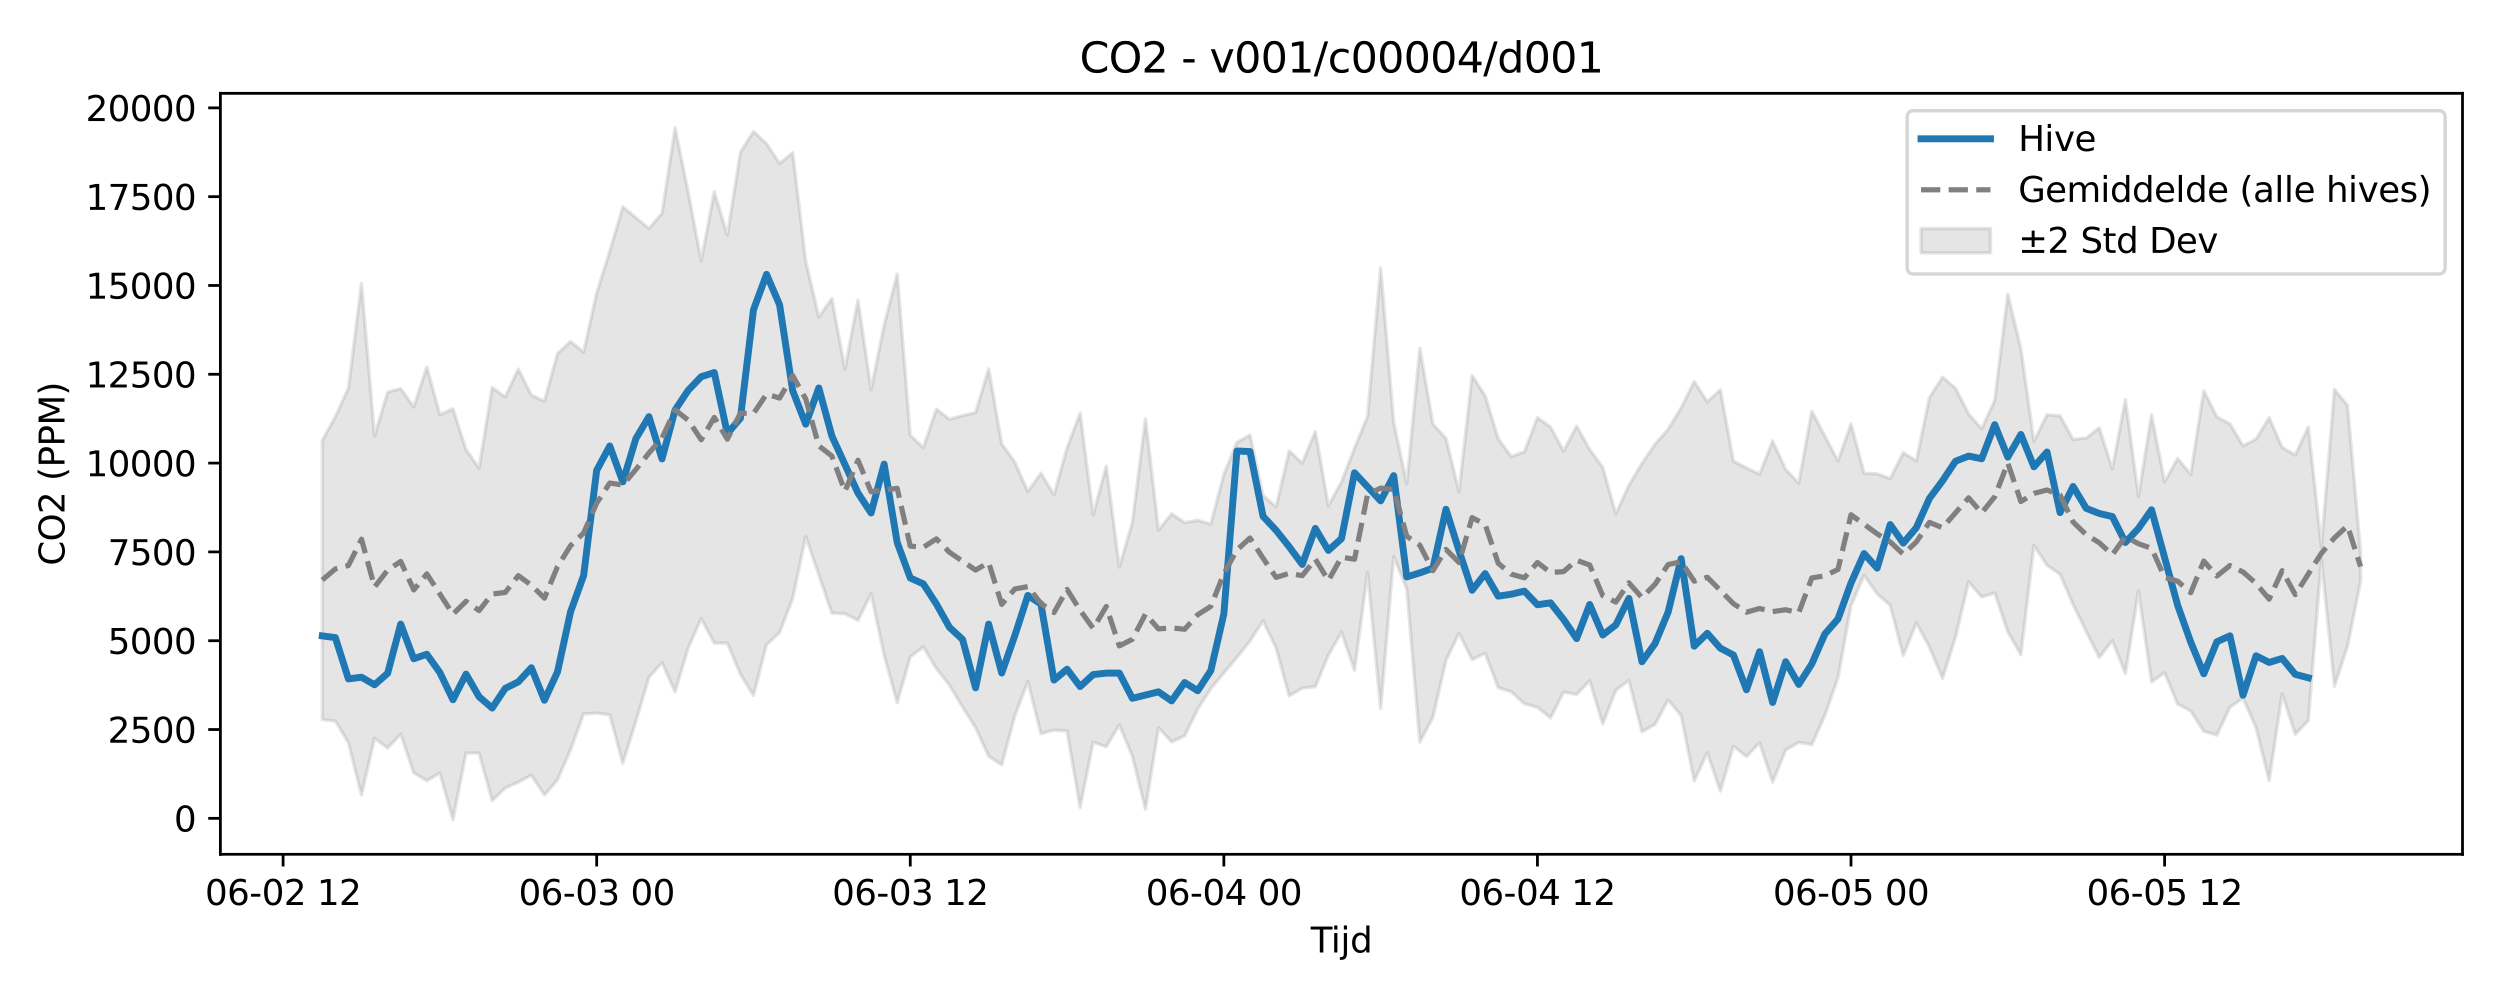 <?xml version="1.0" encoding="utf-8" standalone="no"?>
<!DOCTYPE svg PUBLIC "-//W3C//DTD SVG 1.1//EN"
  "http://www.w3.org/Graphics/SVG/1.1/DTD/svg11.dtd">
<svg xmlns:xlink="http://www.w3.org/1999/xlink" width="720pt" height="288pt" viewBox="0 0 720 288" xmlns="http://www.w3.org/2000/svg" version="1.1">
 <defs>
  <style type="text/css">*{stroke-linejoin: round; stroke-linecap: butt}</style>
 </defs>
 <g id="figure_1">
  <g id="patch_1">
   <path d="M 0 288 
L 720 288 
L 720 0 
L 0 0 
z
" style="fill: #ffffff"/>
  </g>
  <g id="axes_1">
   <g id="patch_2">
    <path d="M 63.47 246.04 
L 709.2 246.04 
L 709.2 26.88 
L 63.47 26.88 
z
" style="fill: #ffffff"/>
   </g>
   <g id="FillBetweenPolyCollection_1">
    <defs>
     <path id="m961581433e" d="M 92.821 -161.168 
L 92.821 -80.747 
L 96.584 -80.342 
L 100.347 -74.076 
L 104.11 -59.028 
L 107.873 -75.405 
L 111.636 -72.541 
L 115.399 -76.539 
L 119.162 -65.428 
L 122.925 -63.16 
L 126.688 -65.345 
L 130.451 -51.922 
L 134.214 -71.128 
L 137.977 -71.117 
L 141.74 -57.455 
L 145.503 -61.055 
L 149.266 -62.745 
L 153.029 -64.737 
L 156.792 -59.037 
L 160.555 -63.426 
L 164.318 -72.067 
L 168.081 -82.403 
L 171.844 -82.618 
L 175.607 -82.153 
L 179.37 -68.209 
L 183.133 -80.244 
L 186.896 -92.896 
L 190.659 -97.152 
L 194.422 -88.748 
L 198.185 -101.334 
L 201.948 -109.847 
L 205.711 -102.78 
L 209.474 -102.758 
L 213.237 -93.853 
L 217 -87.694 
L 220.763 -102.353 
L 224.526 -105.808 
L 228.289 -115.62 
L 232.052 -133.458 
L 235.815 -122.473 
L 239.578 -111.38 
L 243.341 -111.251 
L 247.104 -109.346 
L 250.867 -116.989 
L 254.63 -99.314 
L 258.393 -85.659 
L 262.156 -98.775 
L 265.919 -101.677 
L 269.682 -95.427 
L 273.445 -90.651 
L 277.208 -84.391 
L 280.971 -78.47 
L 284.734 -70.212 
L 288.497 -67.707 
L 292.26 -81.826 
L 296.023 -91.708 
L 299.786 -76.673 
L 303.549 -77.708 
L 307.312 -77.48 
L 311.075 -55.468 
L 314.838 -74.274 
L 318.601 -72.922 
L 322.364 -79.229 
L 326.127 -70.224 
L 329.89 -54.949 
L 333.653 -78.418 
L 337.416 -74.336 
L 341.179 -76.053 
L 344.942 -83.774 
L 348.705 -89.702 
L 352.468 -94.149 
L 356.231 -98.644 
L 359.994 -103.402 
L 363.757 -109.195 
L 367.52 -101.37 
L 371.283 -87.606 
L 375.046 -89.803 
L 378.809 -90.233 
L 382.572 -99.302 
L 386.335 -105.922 
L 390.098 -94.956 
L 393.861 -123.201 
L 397.624 -83.991 
L 401.387 -127.722 
L 405.15 -118.406 
L 408.913 -74.262 
L 412.676 -81.434 
L 416.439 -97.772 
L 420.202 -105.661 
L 423.965 -98.048 
L 427.728 -99.842 
L 431.491 -89.931 
L 435.254 -88.764 
L 439.017 -85.301 
L 442.78 -84.313 
L 446.543 -81.213 
L 450.306 -88.68 
L 454.069 -88.005 
L 457.832 -92 
L 461.595 -79.476 
L 465.358 -89.213 
L 469.121 -92.055 
L 472.884 -77.242 
L 476.647 -79.384 
L 480.41 -86.43 
L 484.173 -81.914 
L 487.936 -63.091 
L 491.699 -71.228 
L 495.462 -60.145 
L 499.225 -73.108 
L 502.988 -70.102 
L 506.751 -74.11 
L 510.514 -62.725 
L 514.277 -71.981 
L 518.04 -74.19 
L 521.803 -73.548 
L 525.566 -81.959 
L 529.329 -92.772 
L 533.092 -113.596 
L 536.855 -122.294 
L 540.618 -116.986 
L 544.381 -113.67 
L 548.144 -99.153 
L 551.907 -108.599 
L 555.67 -101.647 
L 559.433 -92.654 
L 563.196 -104.507 
L 566.959 -120.435 
L 570.722 -116.047 
L 574.485 -117.224 
L 578.248 -106.053 
L 582.011 -99.44 
L 585.774 -130.904 
L 589.537 -125.226 
L 593.3 -122.598 
L 597.063 -113.88 
L 600.826 -106.156 
L 604.589 -98.61 
L 608.352 -103.528 
L 612.115 -94.041 
L 615.878 -117.793 
L 619.641 -91.606 
L 623.404 -94.257 
L 627.167 -85.252 
L 630.93 -83.222 
L 634.693 -77.388 
L 638.456 -76.275 
L 642.219 -84.317 
L 645.982 -86.941 
L 649.745 -78.436 
L 653.508 -63.211 
L 657.271 -88.175 
L 661.034 -76.515 
L 664.797 -80.493 
L 668.56 -126.921 
L 672.323 -90.401 
L 676.086 -101.87 
L 679.849 -120.623 
L 679.849 -129.034 
L 679.849 -129.034 
L 676.086 -171.233 
L 672.323 -175.824 
L 668.56 -130.408 
L 664.797 -165.035 
L 661.034 -156.974 
L 657.271 -159.128 
L 653.508 -167.686 
L 649.745 -161.511 
L 645.982 -159.614 
L 642.219 -165.934 
L 638.456 -167.928 
L 634.693 -175.47 
L 630.93 -151.381 
L 627.167 -155.972 
L 623.404 -149.217 
L 619.641 -168.569 
L 615.878 -145.019 
L 612.115 -172.901 
L 608.352 -152.961 
L 604.589 -164.773 
L 600.826 -161.843 
L 597.063 -161.42 
L 593.3 -168.235 
L 589.537 -168.548 
L 585.774 -160.898 
L 582.011 -187.644 
L 578.248 -203.274 
L 574.485 -172.707 
L 570.722 -164.49 
L 566.959 -168.82 
L 563.196 -176.174 
L 559.433 -179.372 
L 555.67 -173.466 
L 551.907 -155.255 
L 548.144 -157.644 
L 544.381 -150.18 
L 540.618 -151.536 
L 536.855 -151.687 
L 533.092 -165.903 
L 529.329 -155.223 
L 525.566 -162.387 
L 521.803 -169.575 
L 518.04 -148.878 
L 514.277 -152.792 
L 510.514 -161.001 
L 506.751 -151.392 
L 502.988 -153.276 
L 499.225 -155.173 
L 495.462 -175.746 
L 491.699 -172.283 
L 487.936 -178.134 
L 484.173 -170.548 
L 480.41 -164.375 
L 476.647 -160.075 
L 472.884 -154.521 
L 469.121 -148.239 
L 465.358 -139.997 
L 461.595 -153.389 
L 457.832 -158.559 
L 454.069 -165.279 
L 450.306 -158.064 
L 446.543 -165.025 
L 442.78 -167.708 
L 439.017 -157.866 
L 435.254 -156.508 
L 431.491 -161.613 
L 427.728 -174.044 
L 423.965 -179.834 
L 420.202 -146.352 
L 416.439 -161.759 
L 412.676 -165.844 
L 408.913 -187.699 
L 405.15 -148.713 
L 401.387 -166.329 
L 397.624 -210.866 
L 393.861 -168.121 
L 390.098 -158.907 
L 386.335 -149.166 
L 382.572 -142.337 
L 378.809 -163.704 
L 375.046 -154.611 
L 371.283 -158.155 
L 367.52 -142.032 
L 363.757 -145.288 
L 359.994 -162.704 
L 356.231 -160.578 
L 352.468 -151.399 
L 348.705 -137.027 
L 344.942 -138.168 
L 341.179 -137.485 
L 337.416 -140.029 
L 333.653 -135.332 
L 329.89 -167.361 
L 326.127 -137.544 
L 322.364 -124.718 
L 318.601 -153.734 
L 314.838 -139.76 
L 311.075 -169.011 
L 307.312 -159.015 
L 303.549 -145.474 
L 299.786 -151.736 
L 296.023 -146.394 
L 292.26 -154.927 
L 288.497 -160.161 
L 284.734 -181.798 
L 280.971 -169.161 
L 277.208 -168.302 
L 273.445 -167.244 
L 269.682 -170.182 
L 265.919 -159.071 
L 262.156 -162.669 
L 258.393 -209.066 
L 254.63 -194.357 
L 250.867 -175.751 
L 247.104 -201.558 
L 243.341 -181.722 
L 239.578 -201.997 
L 235.815 -196.712 
L 232.052 -212.756 
L 228.289 -244.054 
L 224.526 -240.908 
L 220.763 -246.646 
L 217 -250.106 
L 213.237 -244.151 
L 209.474 -220.302 
L 205.711 -232.76 
L 201.948 -212.872 
L 198.185 -232.686 
L 194.422 -251.158 
L 190.659 -226.536 
L 186.896 -222.183 
L 183.133 -225.323 
L 179.37 -228.429 
L 175.607 -215.618 
L 171.844 -203.591 
L 168.081 -186.586 
L 164.318 -189.642 
L 160.555 -186.147 
L 156.792 -172.445 
L 153.029 -174.217 
L 149.266 -181.702 
L 145.503 -173.677 
L 141.74 -176.391 
L 137.977 -153.179 
L 134.214 -158.526 
L 130.451 -170.269 
L 126.688 -168.569 
L 122.925 -182.279 
L 119.162 -170.776 
L 115.399 -176.071 
L 111.636 -175.058 
L 107.873 -162.447 
L 104.11 -206.391 
L 100.347 -176.218 
L 96.584 -167.98 
L 92.821 -161.168 
z
" style="stroke: #808080; stroke-opacity: 0.2"/>
    </defs>
    <g clip-path="url(#pe78028d085)">
     <use xlink:href="#m961581433e" x="0" y="288" style="fill: #808080; fill-opacity: 0.2; stroke: #808080; stroke-opacity: 0.2"/>
    </g>
   </g>
   <g id="matplotlib.axis_1">
    <g id="xtick_1">
     <g id="line2d_1">
      <defs>
       <path id="m0387cbc7f6" d="M 0 0 
L 0 3.5 
" style="stroke: #000000; stroke-width: 0.8"/>
      </defs>
      <g>
       <use xlink:href="#m0387cbc7f6" x="81.532" y="246.04" style="stroke: #000000; stroke-width: 0.8"/>
      </g>
     </g>
     <g id="text_1">
      <!-- 06-02 12 -->
      <g transform="translate(59.052 260.638) scale(0.1 -0.1)">
       <defs>
        <path id="DejaVuSans-30" d="M 2034 4250 
Q 1547 4250 1301 3770 
Q 1056 3291 1056 2328 
Q 1056 1369 1301 889 
Q 1547 409 2034 409 
Q 2525 409 2770 889 
Q 3016 1369 3016 2328 
Q 3016 3291 2770 3770 
Q 2525 4250 2034 4250 
z
M 2034 4750 
Q 2819 4750 3233 4129 
Q 3647 3509 3647 2328 
Q 3647 1150 3233 529 
Q 2819 -91 2034 -91 
Q 1250 -91 836 529 
Q 422 1150 422 2328 
Q 422 3509 836 4129 
Q 1250 4750 2034 4750 
z
" transform="scale(0.016)"/>
        <path id="DejaVuSans-36" d="M 2113 2584 
Q 1688 2584 1439 2293 
Q 1191 2003 1191 1497 
Q 1191 994 1439 701 
Q 1688 409 2113 409 
Q 2538 409 2786 701 
Q 3034 994 3034 1497 
Q 3034 2003 2786 2293 
Q 2538 2584 2113 2584 
z
M 3366 4563 
L 3366 3988 
Q 3128 4100 2886 4159 
Q 2644 4219 2406 4219 
Q 1781 4219 1451 3797 
Q 1122 3375 1075 2522 
Q 1259 2794 1537 2939 
Q 1816 3084 2150 3084 
Q 2853 3084 3261 2657 
Q 3669 2231 3669 1497 
Q 3669 778 3244 343 
Q 2819 -91 2113 -91 
Q 1303 -91 875 529 
Q 447 1150 447 2328 
Q 447 3434 972 4092 
Q 1497 4750 2381 4750 
Q 2619 4750 2861 4703 
Q 3103 4656 3366 4563 
z
" transform="scale(0.016)"/>
        <path id="DejaVuSans-2d" d="M 313 2009 
L 1997 2009 
L 1997 1497 
L 313 1497 
L 313 2009 
z
" transform="scale(0.016)"/>
        <path id="DejaVuSans-32" d="M 1228 531 
L 3431 531 
L 3431 0 
L 469 0 
L 469 531 
Q 828 903 1448 1529 
Q 2069 2156 2228 2338 
Q 2531 2678 2651 2914 
Q 2772 3150 2772 3378 
Q 2772 3750 2511 3984 
Q 2250 4219 1831 4219 
Q 1534 4219 1204 4116 
Q 875 4013 500 3803 
L 500 4441 
Q 881 4594 1212 4672 
Q 1544 4750 1819 4750 
Q 2544 4750 2975 4387 
Q 3406 4025 3406 3419 
Q 3406 3131 3298 2873 
Q 3191 2616 2906 2266 
Q 2828 2175 2409 1742 
Q 1991 1309 1228 531 
z
" transform="scale(0.016)"/>
        <path id="DejaVuSans-20" transform="scale(0.016)"/>
        <path id="DejaVuSans-31" d="M 794 531 
L 1825 531 
L 1825 4091 
L 703 3866 
L 703 4441 
L 1819 4666 
L 2450 4666 
L 2450 531 
L 3481 531 
L 3481 0 
L 794 0 
L 794 531 
z
" transform="scale(0.016)"/>
       </defs>
       <use xlink:href="#DejaVuSans-30"/>
       <use xlink:href="#DejaVuSans-36" transform="translate(63.623 0)"/>
       <use xlink:href="#DejaVuSans-2d" transform="translate(127.246 0)"/>
       <use xlink:href="#DejaVuSans-30" transform="translate(163.33 0)"/>
       <use xlink:href="#DejaVuSans-32" transform="translate(226.953 0)"/>
       <use xlink:href="#DejaVuSans-20" transform="translate(290.576 0)"/>
       <use xlink:href="#DejaVuSans-31" transform="translate(322.363 0)"/>
       <use xlink:href="#DejaVuSans-32" transform="translate(385.986 0)"/>
      </g>
     </g>
    </g>
    <g id="xtick_2">
     <g id="line2d_2">
      <g>
       <use xlink:href="#m0387cbc7f6" x="171.844" y="246.04" style="stroke: #000000; stroke-width: 0.8"/>
      </g>
     </g>
     <g id="text_2">
      <!-- 06-03 00 -->
      <g transform="translate(149.364 260.638) scale(0.1 -0.1)">
       <defs>
        <path id="DejaVuSans-33" d="M 2597 2516 
Q 3050 2419 3304 2112 
Q 3559 1806 3559 1356 
Q 3559 666 3084 287 
Q 2609 -91 1734 -91 
Q 1441 -91 1130 -33 
Q 819 25 488 141 
L 488 750 
Q 750 597 1062 519 
Q 1375 441 1716 441 
Q 2309 441 2620 675 
Q 2931 909 2931 1356 
Q 2931 1769 2642 2001 
Q 2353 2234 1838 2234 
L 1294 2234 
L 1294 2753 
L 1863 2753 
Q 2328 2753 2575 2939 
Q 2822 3125 2822 3475 
Q 2822 3834 2567 4026 
Q 2313 4219 1838 4219 
Q 1578 4219 1281 4162 
Q 984 4106 628 3988 
L 628 4550 
Q 988 4650 1302 4700 
Q 1616 4750 1894 4750 
Q 2613 4750 3031 4423 
Q 3450 4097 3450 3541 
Q 3450 3153 3228 2886 
Q 3006 2619 2597 2516 
z
" transform="scale(0.016)"/>
       </defs>
       <use xlink:href="#DejaVuSans-30"/>
       <use xlink:href="#DejaVuSans-36" transform="translate(63.623 0)"/>
       <use xlink:href="#DejaVuSans-2d" transform="translate(127.246 0)"/>
       <use xlink:href="#DejaVuSans-30" transform="translate(163.33 0)"/>
       <use xlink:href="#DejaVuSans-33" transform="translate(226.953 0)"/>
       <use xlink:href="#DejaVuSans-20" transform="translate(290.576 0)"/>
       <use xlink:href="#DejaVuSans-30" transform="translate(322.363 0)"/>
       <use xlink:href="#DejaVuSans-30" transform="translate(385.986 0)"/>
      </g>
     </g>
    </g>
    <g id="xtick_3">
     <g id="line2d_3">
      <g>
       <use xlink:href="#m0387cbc7f6" x="262.156" y="246.04" style="stroke: #000000; stroke-width: 0.8"/>
      </g>
     </g>
     <g id="text_3">
      <!-- 06-03 12 -->
      <g transform="translate(239.676 260.638) scale(0.1 -0.1)">
       <use xlink:href="#DejaVuSans-30"/>
       <use xlink:href="#DejaVuSans-36" transform="translate(63.623 0)"/>
       <use xlink:href="#DejaVuSans-2d" transform="translate(127.246 0)"/>
       <use xlink:href="#DejaVuSans-30" transform="translate(163.33 0)"/>
       <use xlink:href="#DejaVuSans-33" transform="translate(226.953 0)"/>
       <use xlink:href="#DejaVuSans-20" transform="translate(290.576 0)"/>
       <use xlink:href="#DejaVuSans-31" transform="translate(322.363 0)"/>
       <use xlink:href="#DejaVuSans-32" transform="translate(385.986 0)"/>
      </g>
     </g>
    </g>
    <g id="xtick_4">
     <g id="line2d_4">
      <g>
       <use xlink:href="#m0387cbc7f6" x="352.468" y="246.04" style="stroke: #000000; stroke-width: 0.8"/>
      </g>
     </g>
     <g id="text_4">
      <!-- 06-04 00 -->
      <g transform="translate(329.988 260.638) scale(0.1 -0.1)">
       <defs>
        <path id="DejaVuSans-34" d="M 2419 4116 
L 825 1625 
L 2419 1625 
L 2419 4116 
z
M 2253 4666 
L 3047 4666 
L 3047 1625 
L 3713 1625 
L 3713 1100 
L 3047 1100 
L 3047 0 
L 2419 0 
L 2419 1100 
L 313 1100 
L 313 1709 
L 2253 4666 
z
" transform="scale(0.016)"/>
       </defs>
       <use xlink:href="#DejaVuSans-30"/>
       <use xlink:href="#DejaVuSans-36" transform="translate(63.623 0)"/>
       <use xlink:href="#DejaVuSans-2d" transform="translate(127.246 0)"/>
       <use xlink:href="#DejaVuSans-30" transform="translate(163.33 0)"/>
       <use xlink:href="#DejaVuSans-34" transform="translate(226.953 0)"/>
       <use xlink:href="#DejaVuSans-20" transform="translate(290.576 0)"/>
       <use xlink:href="#DejaVuSans-30" transform="translate(322.363 0)"/>
       <use xlink:href="#DejaVuSans-30" transform="translate(385.986 0)"/>
      </g>
     </g>
    </g>
    <g id="xtick_5">
     <g id="line2d_5">
      <g>
       <use xlink:href="#m0387cbc7f6" x="442.78" y="246.04" style="stroke: #000000; stroke-width: 0.8"/>
      </g>
     </g>
     <g id="text_5">
      <!-- 06-04 12 -->
      <g transform="translate(420.299 260.638) scale(0.1 -0.1)">
       <use xlink:href="#DejaVuSans-30"/>
       <use xlink:href="#DejaVuSans-36" transform="translate(63.623 0)"/>
       <use xlink:href="#DejaVuSans-2d" transform="translate(127.246 0)"/>
       <use xlink:href="#DejaVuSans-30" transform="translate(163.33 0)"/>
       <use xlink:href="#DejaVuSans-34" transform="translate(226.953 0)"/>
       <use xlink:href="#DejaVuSans-20" transform="translate(290.576 0)"/>
       <use xlink:href="#DejaVuSans-31" transform="translate(322.363 0)"/>
       <use xlink:href="#DejaVuSans-32" transform="translate(385.986 0)"/>
      </g>
     </g>
    </g>
    <g id="xtick_6">
     <g id="line2d_6">
      <g>
       <use xlink:href="#m0387cbc7f6" x="533.092" y="246.04" style="stroke: #000000; stroke-width: 0.8"/>
      </g>
     </g>
     <g id="text_6">
      <!-- 06-05 00 -->
      <g transform="translate(510.611 260.638) scale(0.1 -0.1)">
       <defs>
        <path id="DejaVuSans-35" d="M 691 4666 
L 3169 4666 
L 3169 4134 
L 1269 4134 
L 1269 2991 
Q 1406 3038 1543 3061 
Q 1681 3084 1819 3084 
Q 2600 3084 3056 2656 
Q 3513 2228 3513 1497 
Q 3513 744 3044 326 
Q 2575 -91 1722 -91 
Q 1428 -91 1123 -41 
Q 819 9 494 109 
L 494 744 
Q 775 591 1075 516 
Q 1375 441 1709 441 
Q 2250 441 2565 725 
Q 2881 1009 2881 1497 
Q 2881 1984 2565 2268 
Q 2250 2553 1709 2553 
Q 1456 2553 1204 2497 
Q 953 2441 691 2322 
L 691 4666 
z
" transform="scale(0.016)"/>
       </defs>
       <use xlink:href="#DejaVuSans-30"/>
       <use xlink:href="#DejaVuSans-36" transform="translate(63.623 0)"/>
       <use xlink:href="#DejaVuSans-2d" transform="translate(127.246 0)"/>
       <use xlink:href="#DejaVuSans-30" transform="translate(163.33 0)"/>
       <use xlink:href="#DejaVuSans-35" transform="translate(226.953 0)"/>
       <use xlink:href="#DejaVuSans-20" transform="translate(290.576 0)"/>
       <use xlink:href="#DejaVuSans-30" transform="translate(322.363 0)"/>
       <use xlink:href="#DejaVuSans-30" transform="translate(385.986 0)"/>
      </g>
     </g>
    </g>
    <g id="xtick_7">
     <g id="line2d_7">
      <g>
       <use xlink:href="#m0387cbc7f6" x="623.404" y="246.04" style="stroke: #000000; stroke-width: 0.8"/>
      </g>
     </g>
     <g id="text_7">
      <!-- 06-05 12 -->
      <g transform="translate(600.923 260.638) scale(0.1 -0.1)">
       <use xlink:href="#DejaVuSans-30"/>
       <use xlink:href="#DejaVuSans-36" transform="translate(63.623 0)"/>
       <use xlink:href="#DejaVuSans-2d" transform="translate(127.246 0)"/>
       <use xlink:href="#DejaVuSans-30" transform="translate(163.33 0)"/>
       <use xlink:href="#DejaVuSans-35" transform="translate(226.953 0)"/>
       <use xlink:href="#DejaVuSans-20" transform="translate(290.576 0)"/>
       <use xlink:href="#DejaVuSans-31" transform="translate(322.363 0)"/>
       <use xlink:href="#DejaVuSans-32" transform="translate(385.986 0)"/>
      </g>
     </g>
    </g>
    <g id="text_8">
     <!-- Tijd -->
     <g transform="translate(377.485 274.317) scale(0.1 -0.1)">
      <defs>
       <path id="DejaVuSans-54" d="M -19 4666 
L 3928 4666 
L 3928 4134 
L 2272 4134 
L 2272 0 
L 1638 0 
L 1638 4134 
L -19 4134 
L -19 4666 
z
" transform="scale(0.016)"/>
       <path id="DejaVuSans-69" d="M 603 3500 
L 1178 3500 
L 1178 0 
L 603 0 
L 603 3500 
z
M 603 4863 
L 1178 4863 
L 1178 4134 
L 603 4134 
L 603 4863 
z
" transform="scale(0.016)"/>
       <path id="DejaVuSans-6a" d="M 603 3500 
L 1178 3500 
L 1178 -63 
Q 1178 -731 923 -1031 
Q 669 -1331 103 -1331 
L -116 -1331 
L -116 -844 
L 38 -844 
Q 366 -844 484 -692 
Q 603 -541 603 -63 
L 603 3500 
z
M 603 4863 
L 1178 4863 
L 1178 4134 
L 603 4134 
L 603 4863 
z
" transform="scale(0.016)"/>
       <path id="DejaVuSans-64" d="M 2906 2969 
L 2906 4863 
L 3481 4863 
L 3481 0 
L 2906 0 
L 2906 525 
Q 2725 213 2448 61 
Q 2172 -91 1784 -91 
Q 1150 -91 751 415 
Q 353 922 353 1747 
Q 353 2572 751 3078 
Q 1150 3584 1784 3584 
Q 2172 3584 2448 3432 
Q 2725 3281 2906 2969 
z
M 947 1747 
Q 947 1113 1208 752 
Q 1469 391 1925 391 
Q 2381 391 2643 752 
Q 2906 1113 2906 1747 
Q 2906 2381 2643 2742 
Q 2381 3103 1925 3103 
Q 1469 3103 1208 2742 
Q 947 2381 947 1747 
z
" transform="scale(0.016)"/>
      </defs>
      <use xlink:href="#DejaVuSans-54"/>
      <use xlink:href="#DejaVuSans-69" transform="translate(57.959 0)"/>
      <use xlink:href="#DejaVuSans-6a" transform="translate(85.742 0)"/>
      <use xlink:href="#DejaVuSans-64" transform="translate(113.525 0)"/>
     </g>
    </g>
   </g>
   <g id="matplotlib.axis_2">
    <g id="ytick_1">
     <g id="line2d_8">
      <defs>
       <path id="m43dae8f964" d="M 0 0 
L -3.5 0 
" style="stroke: #000000; stroke-width: 0.8"/>
      </defs>
      <g>
       <use xlink:href="#m43dae8f964" x="63.47" y="235.682" style="stroke: #000000; stroke-width: 0.8"/>
      </g>
     </g>
     <g id="text_9">
      <!-- 0 -->
      <g transform="translate(50.108 239.481) scale(0.1 -0.1)">
       <use xlink:href="#DejaVuSans-30"/>
      </g>
     </g>
    </g>
    <g id="ytick_2">
     <g id="line2d_9">
      <g>
       <use xlink:href="#m43dae8f964" x="63.47" y="210.104" style="stroke: #000000; stroke-width: 0.8"/>
      </g>
     </g>
     <g id="text_10">
      <!-- 2500 -->
      <g transform="translate(31.02 213.903) scale(0.1 -0.1)">
       <use xlink:href="#DejaVuSans-32"/>
       <use xlink:href="#DejaVuSans-35" transform="translate(63.623 0)"/>
       <use xlink:href="#DejaVuSans-30" transform="translate(127.246 0)"/>
       <use xlink:href="#DejaVuSans-30" transform="translate(190.869 0)"/>
      </g>
     </g>
    </g>
    <g id="ytick_3">
     <g id="line2d_10">
      <g>
       <use xlink:href="#m43dae8f964" x="63.47" y="184.527" style="stroke: #000000; stroke-width: 0.8"/>
      </g>
     </g>
     <g id="text_11">
      <!-- 5000 -->
      <g transform="translate(31.02 188.326) scale(0.1 -0.1)">
       <use xlink:href="#DejaVuSans-35"/>
       <use xlink:href="#DejaVuSans-30" transform="translate(63.623 0)"/>
       <use xlink:href="#DejaVuSans-30" transform="translate(127.246 0)"/>
       <use xlink:href="#DejaVuSans-30" transform="translate(190.869 0)"/>
      </g>
     </g>
    </g>
    <g id="ytick_4">
     <g id="line2d_11">
      <g>
       <use xlink:href="#m43dae8f964" x="63.47" y="158.949" style="stroke: #000000; stroke-width: 0.8"/>
      </g>
     </g>
     <g id="text_12">
      <!-- 7500 -->
      <g transform="translate(31.02 162.749) scale(0.1 -0.1)">
       <defs>
        <path id="DejaVuSans-37" d="M 525 4666 
L 3525 4666 
L 3525 4397 
L 1831 0 
L 1172 0 
L 2766 4134 
L 525 4134 
L 525 4666 
z
" transform="scale(0.016)"/>
       </defs>
       <use xlink:href="#DejaVuSans-37"/>
       <use xlink:href="#DejaVuSans-35" transform="translate(63.623 0)"/>
       <use xlink:href="#DejaVuSans-30" transform="translate(127.246 0)"/>
       <use xlink:href="#DejaVuSans-30" transform="translate(190.869 0)"/>
      </g>
     </g>
    </g>
    <g id="ytick_5">
     <g id="line2d_12">
      <g>
       <use xlink:href="#m43dae8f964" x="63.47" y="133.372" style="stroke: #000000; stroke-width: 0.8"/>
      </g>
     </g>
     <g id="text_13">
      <!-- 10000 -->
      <g transform="translate(24.657 137.171) scale(0.1 -0.1)">
       <use xlink:href="#DejaVuSans-31"/>
       <use xlink:href="#DejaVuSans-30" transform="translate(63.623 0)"/>
       <use xlink:href="#DejaVuSans-30" transform="translate(127.246 0)"/>
       <use xlink:href="#DejaVuSans-30" transform="translate(190.869 0)"/>
       <use xlink:href="#DejaVuSans-30" transform="translate(254.492 0)"/>
      </g>
     </g>
    </g>
    <g id="ytick_6">
     <g id="line2d_13">
      <g>
       <use xlink:href="#m43dae8f964" x="63.47" y="107.795" style="stroke: #000000; stroke-width: 0.8"/>
      </g>
     </g>
     <g id="text_14">
      <!-- 12500 -->
      <g transform="translate(24.657 111.594) scale(0.1 -0.1)">
       <use xlink:href="#DejaVuSans-31"/>
       <use xlink:href="#DejaVuSans-32" transform="translate(63.623 0)"/>
       <use xlink:href="#DejaVuSans-35" transform="translate(127.246 0)"/>
       <use xlink:href="#DejaVuSans-30" transform="translate(190.869 0)"/>
       <use xlink:href="#DejaVuSans-30" transform="translate(254.492 0)"/>
      </g>
     </g>
    </g>
    <g id="ytick_7">
     <g id="line2d_14">
      <g>
       <use xlink:href="#m43dae8f964" x="63.47" y="82.217" style="stroke: #000000; stroke-width: 0.8"/>
      </g>
     </g>
     <g id="text_15">
      <!-- 15000 -->
      <g transform="translate(24.657 86.016) scale(0.1 -0.1)">
       <use xlink:href="#DejaVuSans-31"/>
       <use xlink:href="#DejaVuSans-35" transform="translate(63.623 0)"/>
       <use xlink:href="#DejaVuSans-30" transform="translate(127.246 0)"/>
       <use xlink:href="#DejaVuSans-30" transform="translate(190.869 0)"/>
       <use xlink:href="#DejaVuSans-30" transform="translate(254.492 0)"/>
      </g>
     </g>
    </g>
    <g id="ytick_8">
     <g id="line2d_15">
      <g>
       <use xlink:href="#m43dae8f964" x="63.47" y="56.64" style="stroke: #000000; stroke-width: 0.8"/>
      </g>
     </g>
     <g id="text_16">
      <!-- 17500 -->
      <g transform="translate(24.657 60.439) scale(0.1 -0.1)">
       <use xlink:href="#DejaVuSans-31"/>
       <use xlink:href="#DejaVuSans-37" transform="translate(63.623 0)"/>
       <use xlink:href="#DejaVuSans-35" transform="translate(127.246 0)"/>
       <use xlink:href="#DejaVuSans-30" transform="translate(190.869 0)"/>
       <use xlink:href="#DejaVuSans-30" transform="translate(254.492 0)"/>
      </g>
     </g>
    </g>
    <g id="ytick_9">
     <g id="line2d_16">
      <g>
       <use xlink:href="#m43dae8f964" x="63.47" y="31.062" style="stroke: #000000; stroke-width: 0.8"/>
      </g>
     </g>
     <g id="text_17">
      <!-- 20000 -->
      <g transform="translate(24.657 34.862) scale(0.1 -0.1)">
       <use xlink:href="#DejaVuSans-32"/>
       <use xlink:href="#DejaVuSans-30" transform="translate(63.623 0)"/>
       <use xlink:href="#DejaVuSans-30" transform="translate(127.246 0)"/>
       <use xlink:href="#DejaVuSans-30" transform="translate(190.869 0)"/>
       <use xlink:href="#DejaVuSans-30" transform="translate(254.492 0)"/>
      </g>
     </g>
    </g>
    <g id="text_18">
     <!-- CO2 (PPM) -->
     <g transform="translate(18.578 162.903) rotate(-90) scale(0.1 -0.1)">
      <defs>
       <path id="DejaVuSans-43" d="M 4122 4306 
L 4122 3641 
Q 3803 3938 3442 4084 
Q 3081 4231 2675 4231 
Q 1875 4231 1450 3742 
Q 1025 3253 1025 2328 
Q 1025 1406 1450 917 
Q 1875 428 2675 428 
Q 3081 428 3442 575 
Q 3803 722 4122 1019 
L 4122 359 
Q 3791 134 3420 21 
Q 3050 -91 2638 -91 
Q 1578 -91 968 557 
Q 359 1206 359 2328 
Q 359 3453 968 4101 
Q 1578 4750 2638 4750 
Q 3056 4750 3426 4639 
Q 3797 4528 4122 4306 
z
" transform="scale(0.016)"/>
       <path id="DejaVuSans-4f" d="M 2522 4238 
Q 1834 4238 1429 3725 
Q 1025 3213 1025 2328 
Q 1025 1447 1429 934 
Q 1834 422 2522 422 
Q 3209 422 3611 934 
Q 4013 1447 4013 2328 
Q 4013 3213 3611 3725 
Q 3209 4238 2522 4238 
z
M 2522 4750 
Q 3503 4750 4090 4092 
Q 4678 3434 4678 2328 
Q 4678 1225 4090 567 
Q 3503 -91 2522 -91 
Q 1538 -91 948 565 
Q 359 1222 359 2328 
Q 359 3434 948 4092 
Q 1538 4750 2522 4750 
z
" transform="scale(0.016)"/>
       <path id="DejaVuSans-28" d="M 1984 4856 
Q 1566 4138 1362 3434 
Q 1159 2731 1159 2009 
Q 1159 1288 1364 580 
Q 1569 -128 1984 -844 
L 1484 -844 
Q 1016 -109 783 600 
Q 550 1309 550 2009 
Q 550 2706 781 3412 
Q 1013 4119 1484 4856 
L 1984 4856 
z
" transform="scale(0.016)"/>
       <path id="DejaVuSans-50" d="M 1259 4147 
L 1259 2394 
L 2053 2394 
Q 2494 2394 2734 2622 
Q 2975 2850 2975 3272 
Q 2975 3691 2734 3919 
Q 2494 4147 2053 4147 
L 1259 4147 
z
M 628 4666 
L 2053 4666 
Q 2838 4666 3239 4311 
Q 3641 3956 3641 3272 
Q 3641 2581 3239 2228 
Q 2838 1875 2053 1875 
L 1259 1875 
L 1259 0 
L 628 0 
L 628 4666 
z
" transform="scale(0.016)"/>
       <path id="DejaVuSans-4d" d="M 628 4666 
L 1569 4666 
L 2759 1491 
L 3956 4666 
L 4897 4666 
L 4897 0 
L 4281 0 
L 4281 4097 
L 3078 897 
L 2444 897 
L 1241 4097 
L 1241 0 
L 628 0 
L 628 4666 
z
" transform="scale(0.016)"/>
       <path id="DejaVuSans-29" d="M 513 4856 
L 1013 4856 
Q 1481 4119 1714 3412 
Q 1947 2706 1947 2009 
Q 1947 1309 1714 600 
Q 1481 -109 1013 -844 
L 513 -844 
Q 928 -128 1133 580 
Q 1338 1288 1338 2009 
Q 1338 2731 1133 3434 
Q 928 4138 513 4856 
z
" transform="scale(0.016)"/>
      </defs>
      <use xlink:href="#DejaVuSans-43"/>
      <use xlink:href="#DejaVuSans-4f" transform="translate(69.824 0)"/>
      <use xlink:href="#DejaVuSans-32" transform="translate(148.535 0)"/>
      <use xlink:href="#DejaVuSans-20" transform="translate(212.158 0)"/>
      <use xlink:href="#DejaVuSans-28" transform="translate(243.945 0)"/>
      <use xlink:href="#DejaVuSans-50" transform="translate(282.959 0)"/>
      <use xlink:href="#DejaVuSans-50" transform="translate(343.262 0)"/>
      <use xlink:href="#DejaVuSans-4d" transform="translate(403.564 0)"/>
      <use xlink:href="#DejaVuSans-29" transform="translate(489.844 0)"/>
     </g>
    </g>
   </g>
   <g id="line2d_17">
    <path d="M 92.821 183.142 
L 96.584 183.626 
L 100.347 195.518 
L 104.11 195.037 
L 107.873 197.217 
L 111.636 193.915 
L 115.399 179.746 
L 119.162 189.721 
L 122.925 188.418 
L 126.688 193.711 
L 130.451 201.531 
L 134.214 194.151 
L 137.977 200.671 
L 141.74 203.914 
L 145.503 198.247 
L 149.266 196.388 
L 153.029 192.313 
L 156.792 201.67 
L 160.555 193.52 
L 164.318 176.206 
L 168.081 165.773 
L 171.844 135.459 
L 175.607 128.444 
L 179.37 138.771 
L 183.133 126.323 
L 186.896 120.004 
L 190.659 132.161 
L 194.422 118.087 
L 198.185 112.436 
L 201.948 108.49 
L 205.711 107.3 
L 209.474 124.884 
L 213.237 120.454 
L 217 89.219 
L 220.763 79.018 
L 224.526 87.803 
L 228.289 112.521 
L 232.052 122.159 
L 235.815 111.733 
L 239.578 125.556 
L 247.104 142.014 
L 250.867 147.729 
L 254.63 133.665 
L 258.393 156.243 
L 262.156 166.459 
L 265.919 168.161 
L 269.682 173.962 
L 273.445 180.673 
L 277.208 184.141 
L 280.971 198.09 
L 284.734 179.746 
L 288.497 193.83 
L 292.26 183.06 
L 296.023 171.493 
L 299.786 173.965 
L 303.549 195.859 
L 307.312 192.722 
L 311.075 197.73 
L 314.838 194.277 
L 318.601 193.851 
L 322.364 193.854 
L 326.127 201.111 
L 333.653 199.249 
L 337.416 201.861 
L 341.179 196.565 
L 344.942 198.929 
L 348.705 193.155 
L 352.468 176.83 
L 356.231 129.89 
L 359.994 130.047 
L 363.757 148.701 
L 367.52 152.732 
L 371.283 157.462 
L 375.046 162.554 
L 378.809 152.187 
L 382.572 158.516 
L 386.335 155.15 
L 390.098 136.158 
L 397.624 144.251 
L 401.387 136.987 
L 405.15 166.155 
L 408.913 164.986 
L 412.676 163.632 
L 416.439 146.676 
L 420.202 158.602 
L 423.965 169.995 
L 427.728 165.197 
L 431.491 171.694 
L 435.254 171.134 
L 439.017 170.238 
L 442.78 174.163 
L 446.543 173.621 
L 450.306 178.398 
L 454.069 183.906 
L 457.832 174.091 
L 461.595 182.88 
L 465.358 179.974 
L 469.121 172.349 
L 472.884 190.578 
L 476.647 185.338 
L 480.41 176.305 
L 484.173 160.897 
L 487.936 186.102 
L 491.699 182.395 
L 495.462 186.675 
L 499.225 188.653 
L 502.988 198.652 
L 506.751 187.698 
L 510.514 202.301 
L 514.277 190.57 
L 518.04 197.104 
L 521.803 191.197 
L 525.566 182.58 
L 529.329 178.269 
L 533.092 167.895 
L 536.855 159.43 
L 540.618 163.618 
L 544.381 151.075 
L 548.144 156.422 
L 551.907 151.958 
L 555.67 143.552 
L 559.433 138.487 
L 563.196 132.826 
L 566.959 131.353 
L 570.722 132.124 
L 574.485 122.309 
L 578.248 131.653 
L 582.011 125.133 
L 585.774 134.446 
L 589.537 130.18 
L 593.3 147.624 
L 597.063 140.118 
L 600.826 146.399 
L 604.589 147.876 
L 608.352 148.77 
L 612.115 156.231 
L 615.878 152.176 
L 619.641 146.815 
L 627.167 174.333 
L 630.93 184.929 
L 634.693 194.052 
L 638.456 184.837 
L 642.219 183.115 
L 645.982 200.218 
L 649.745 188.868 
L 653.508 190.778 
L 657.271 189.639 
L 661.034 194.212 
L 664.797 195.208 
L 664.797 195.208 
" clip-path="url(#pe78028d085)" style="fill: none; stroke: #1f77b4; stroke-width: 2; stroke-linecap: square"/>
   </g>
   <g id="line2d_18">
    <path d="M 92.821 167.043 
L 96.584 163.839 
L 100.347 162.853 
L 104.11 155.29 
L 107.873 169.074 
L 111.636 164.201 
L 115.399 161.695 
L 119.162 169.898 
L 122.925 165.281 
L 130.451 176.905 
L 134.214 173.173 
L 137.977 175.852 
L 141.74 171.077 
L 145.503 170.634 
L 149.266 165.777 
L 153.029 168.523 
L 156.792 172.259 
L 160.555 163.213 
L 164.318 157.145 
L 168.081 153.506 
L 171.844 144.895 
L 175.607 139.115 
L 179.37 139.681 
L 183.133 135.216 
L 186.896 130.461 
L 190.659 126.156 
L 194.422 118.047 
L 198.185 120.99 
L 201.948 126.64 
L 205.711 120.23 
L 209.474 126.47 
L 213.237 118.998 
L 217 119.1 
L 220.763 113.501 
L 224.526 114.642 
L 228.289 108.163 
L 232.052 114.893 
L 235.815 128.408 
L 239.578 131.312 
L 243.341 141.513 
L 247.104 132.548 
L 250.867 141.63 
L 258.393 140.637 
L 262.156 157.278 
L 265.919 157.626 
L 269.682 155.196 
L 273.445 159.053 
L 280.971 164.184 
L 284.734 161.995 
L 288.497 174.066 
L 292.26 169.623 
L 296.023 168.949 
L 299.786 173.795 
L 303.549 176.409 
L 307.312 169.753 
L 311.075 175.761 
L 314.838 180.983 
L 318.601 174.672 
L 322.364 186.026 
L 326.127 184.116 
L 329.89 176.845 
L 333.653 181.125 
L 337.416 180.817 
L 341.179 181.231 
L 344.942 177.029 
L 348.705 174.636 
L 352.468 165.226 
L 356.231 158.389 
L 359.994 154.947 
L 363.757 160.759 
L 367.52 166.299 
L 371.283 165.119 
L 375.046 165.793 
L 378.809 161.031 
L 382.572 167.181 
L 386.335 160.456 
L 390.098 161.068 
L 393.861 142.339 
L 397.624 140.571 
L 401.387 140.974 
L 405.15 154.44 
L 408.913 157.019 
L 412.676 164.361 
L 416.439 158.234 
L 420.202 161.994 
L 423.965 149.059 
L 427.728 151.057 
L 431.491 162.228 
L 435.254 165.364 
L 439.017 166.416 
L 442.78 161.989 
L 446.543 164.881 
L 450.306 164.628 
L 454.069 161.358 
L 457.832 162.721 
L 461.595 171.568 
L 465.358 173.395 
L 469.121 167.853 
L 472.884 172.118 
L 476.647 168.271 
L 480.41 162.597 
L 484.173 161.769 
L 487.936 167.387 
L 491.699 166.244 
L 499.225 173.86 
L 502.988 176.311 
L 506.751 175.249 
L 510.514 176.137 
L 514.277 175.613 
L 518.04 176.466 
L 521.803 166.438 
L 525.566 165.827 
L 529.329 164.003 
L 533.092 148.251 
L 540.618 153.739 
L 544.381 156.075 
L 548.144 159.602 
L 551.907 156.073 
L 555.67 150.443 
L 559.433 151.987 
L 566.959 143.372 
L 570.722 147.732 
L 574.485 143.035 
L 578.248 133.336 
L 582.011 144.458 
L 585.774 142.099 
L 589.537 141.113 
L 593.3 142.583 
L 597.063 150.35 
L 600.826 154.001 
L 604.589 156.309 
L 608.352 159.755 
L 612.115 154.529 
L 615.878 156.594 
L 619.641 157.912 
L 623.404 166.263 
L 627.167 167.388 
L 630.93 170.698 
L 634.693 161.571 
L 638.456 165.899 
L 642.219 162.875 
L 645.982 164.722 
L 649.745 168.026 
L 653.508 172.551 
L 657.271 164.348 
L 661.034 171.256 
L 668.56 159.336 
L 672.323 154.888 
L 676.086 151.448 
L 679.849 163.171 
L 679.849 163.171 
" clip-path="url(#pe78028d085)" style="fill: none; stroke-dasharray: 5.55,2.4; stroke-dashoffset: 0; stroke: #808080; stroke-width: 1.5"/>
   </g>
   <g id="patch_3">
    <path d="M 63.47 246.04 
L 63.47 26.88 
" style="fill: none; stroke: #000000; stroke-width: 0.8; stroke-linejoin: miter; stroke-linecap: square"/>
   </g>
   <g id="patch_4">
    <path d="M 709.2 246.04 
L 709.2 26.88 
" style="fill: none; stroke: #000000; stroke-width: 0.8; stroke-linejoin: miter; stroke-linecap: square"/>
   </g>
   <g id="patch_5">
    <path d="M 63.47 246.04 
L 709.2 246.04 
" style="fill: none; stroke: #000000; stroke-width: 0.8; stroke-linejoin: miter; stroke-linecap: square"/>
   </g>
   <g id="patch_6">
    <path d="M 63.47 26.88 
L 709.2 26.88 
" style="fill: none; stroke: #000000; stroke-width: 0.8; stroke-linejoin: miter; stroke-linecap: square"/>
   </g>
   <g id="text_19">
    <!-- CO2 - v001/c00004/d001 -->
    <g transform="translate(310.932 20.88) scale(0.12 -0.12)">
     <defs>
      <path id="DejaVuSans-76" d="M 191 3500 
L 800 3500 
L 1894 563 
L 2988 3500 
L 3597 3500 
L 2284 0 
L 1503 0 
L 191 3500 
z
" transform="scale(0.016)"/>
      <path id="DejaVuSans-2f" d="M 1625 4666 
L 2156 4666 
L 531 -594 
L 0 -594 
L 1625 4666 
z
" transform="scale(0.016)"/>
      <path id="DejaVuSans-63" d="M 3122 3366 
L 3122 2828 
Q 2878 2963 2633 3030 
Q 2388 3097 2138 3097 
Q 1578 3097 1268 2742 
Q 959 2388 959 1747 
Q 959 1106 1268 751 
Q 1578 397 2138 397 
Q 2388 397 2633 464 
Q 2878 531 3122 666 
L 3122 134 
Q 2881 22 2623 -34 
Q 2366 -91 2075 -91 
Q 1284 -91 818 406 
Q 353 903 353 1747 
Q 353 2603 823 3093 
Q 1294 3584 2113 3584 
Q 2378 3584 2631 3529 
Q 2884 3475 3122 3366 
z
" transform="scale(0.016)"/>
     </defs>
     <use xlink:href="#DejaVuSans-43"/>
     <use xlink:href="#DejaVuSans-4f" transform="translate(69.824 0)"/>
     <use xlink:href="#DejaVuSans-32" transform="translate(148.535 0)"/>
     <use xlink:href="#DejaVuSans-20" transform="translate(212.158 0)"/>
     <use xlink:href="#DejaVuSans-2d" transform="translate(243.945 0)"/>
     <use xlink:href="#DejaVuSans-20" transform="translate(280.029 0)"/>
     <use xlink:href="#DejaVuSans-76" transform="translate(311.816 0)"/>
     <use xlink:href="#DejaVuSans-30" transform="translate(370.996 0)"/>
     <use xlink:href="#DejaVuSans-30" transform="translate(434.619 0)"/>
     <use xlink:href="#DejaVuSans-31" transform="translate(498.242 0)"/>
     <use xlink:href="#DejaVuSans-2f" transform="translate(561.865 0)"/>
     <use xlink:href="#DejaVuSans-63" transform="translate(595.557 0)"/>
     <use xlink:href="#DejaVuSans-30" transform="translate(650.537 0)"/>
     <use xlink:href="#DejaVuSans-30" transform="translate(714.16 0)"/>
     <use xlink:href="#DejaVuSans-30" transform="translate(777.783 0)"/>
     <use xlink:href="#DejaVuSans-30" transform="translate(841.406 0)"/>
     <use xlink:href="#DejaVuSans-34" transform="translate(905.029 0)"/>
     <use xlink:href="#DejaVuSans-2f" transform="translate(968.652 0)"/>
     <use xlink:href="#DejaVuSans-64" transform="translate(1002.344 0)"/>
     <use xlink:href="#DejaVuSans-30" transform="translate(1065.82 0)"/>
     <use xlink:href="#DejaVuSans-30" transform="translate(1129.443 0)"/>
     <use xlink:href="#DejaVuSans-31" transform="translate(1193.066 0)"/>
    </g>
   </g>
   <g id="legend_1">
    <g id="patch_7">
     <path d="M 551.256 78.914 
L 702.2 78.914 
Q 704.2 78.914 704.2 76.914 
L 704.2 33.88 
Q 704.2 31.88 702.2 31.88 
L 551.256 31.88 
Q 549.256 31.88 549.256 33.88 
L 549.256 76.914 
Q 549.256 78.914 551.256 78.914 
z
" style="fill: #ffffff; opacity: 0.8; stroke: #cccccc; stroke-linejoin: miter"/>
    </g>
    <g id="line2d_19">
     <path d="M 553.256 39.978 
L 563.256 39.978 
L 573.256 39.978 
" style="fill: none; stroke: #1f77b4; stroke-width: 2; stroke-linecap: square"/>
    </g>
    <g id="text_20">
     <!-- Hive -->
     <g transform="translate(581.256 43.478) scale(0.1 -0.1)">
      <defs>
       <path id="DejaVuSans-48" d="M 628 4666 
L 1259 4666 
L 1259 2753 
L 3553 2753 
L 3553 4666 
L 4184 4666 
L 4184 0 
L 3553 0 
L 3553 2222 
L 1259 2222 
L 1259 0 
L 628 0 
L 628 4666 
z
" transform="scale(0.016)"/>
       <path id="DejaVuSans-65" d="M 3597 1894 
L 3597 1613 
L 953 1613 
Q 991 1019 1311 708 
Q 1631 397 2203 397 
Q 2534 397 2845 478 
Q 3156 559 3463 722 
L 3463 178 
Q 3153 47 2828 -22 
Q 2503 -91 2169 -91 
Q 1331 -91 842 396 
Q 353 884 353 1716 
Q 353 2575 817 3079 
Q 1281 3584 2069 3584 
Q 2775 3584 3186 3129 
Q 3597 2675 3597 1894 
z
M 3022 2063 
Q 3016 2534 2758 2815 
Q 2500 3097 2075 3097 
Q 1594 3097 1305 2825 
Q 1016 2553 972 2059 
L 3022 2063 
z
" transform="scale(0.016)"/>
      </defs>
      <use xlink:href="#DejaVuSans-48"/>
      <use xlink:href="#DejaVuSans-69" transform="translate(75.195 0)"/>
      <use xlink:href="#DejaVuSans-76" transform="translate(102.979 0)"/>
      <use xlink:href="#DejaVuSans-65" transform="translate(162.158 0)"/>
     </g>
    </g>
    <g id="line2d_20">
     <path d="M 553.256 54.657 
L 563.256 54.657 
L 573.256 54.657 
" style="fill: none; stroke-dasharray: 5.55,2.4; stroke-dashoffset: 0; stroke: #808080; stroke-width: 1.5"/>
    </g>
    <g id="text_21">
     <!-- Gemiddelde (alle hives) -->
     <g transform="translate(581.256 58.157) scale(0.1 -0.1)">
      <defs>
       <path id="DejaVuSans-47" d="M 3809 666 
L 3809 1919 
L 2778 1919 
L 2778 2438 
L 4434 2438 
L 4434 434 
Q 4069 175 3628 42 
Q 3188 -91 2688 -91 
Q 1594 -91 976 548 
Q 359 1188 359 2328 
Q 359 3472 976 4111 
Q 1594 4750 2688 4750 
Q 3144 4750 3555 4637 
Q 3966 4525 4313 4306 
L 4313 3634 
Q 3963 3931 3569 4081 
Q 3175 4231 2741 4231 
Q 1884 4231 1454 3753 
Q 1025 3275 1025 2328 
Q 1025 1384 1454 906 
Q 1884 428 2741 428 
Q 3075 428 3337 486 
Q 3600 544 3809 666 
z
" transform="scale(0.016)"/>
       <path id="DejaVuSans-6d" d="M 3328 2828 
Q 3544 3216 3844 3400 
Q 4144 3584 4550 3584 
Q 5097 3584 5394 3201 
Q 5691 2819 5691 2113 
L 5691 0 
L 5113 0 
L 5113 2094 
Q 5113 2597 4934 2840 
Q 4756 3084 4391 3084 
Q 3944 3084 3684 2787 
Q 3425 2491 3425 1978 
L 3425 0 
L 2847 0 
L 2847 2094 
Q 2847 2600 2669 2842 
Q 2491 3084 2119 3084 
Q 1678 3084 1418 2786 
Q 1159 2488 1159 1978 
L 1159 0 
L 581 0 
L 581 3500 
L 1159 3500 
L 1159 2956 
Q 1356 3278 1631 3431 
Q 1906 3584 2284 3584 
Q 2666 3584 2933 3390 
Q 3200 3197 3328 2828 
z
" transform="scale(0.016)"/>
       <path id="DejaVuSans-6c" d="M 603 4863 
L 1178 4863 
L 1178 0 
L 603 0 
L 603 4863 
z
" transform="scale(0.016)"/>
       <path id="DejaVuSans-61" d="M 2194 1759 
Q 1497 1759 1228 1600 
Q 959 1441 959 1056 
Q 959 750 1161 570 
Q 1363 391 1709 391 
Q 2188 391 2477 730 
Q 2766 1069 2766 1631 
L 2766 1759 
L 2194 1759 
z
M 3341 1997 
L 3341 0 
L 2766 0 
L 2766 531 
Q 2569 213 2275 61 
Q 1981 -91 1556 -91 
Q 1019 -91 701 211 
Q 384 513 384 1019 
Q 384 1609 779 1909 
Q 1175 2209 1959 2209 
L 2766 2209 
L 2766 2266 
Q 2766 2663 2505 2880 
Q 2244 3097 1772 3097 
Q 1472 3097 1187 3025 
Q 903 2953 641 2809 
L 641 3341 
Q 956 3463 1253 3523 
Q 1550 3584 1831 3584 
Q 2591 3584 2966 3190 
Q 3341 2797 3341 1997 
z
" transform="scale(0.016)"/>
       <path id="DejaVuSans-68" d="M 3513 2113 
L 3513 0 
L 2938 0 
L 2938 2094 
Q 2938 2591 2744 2837 
Q 2550 3084 2163 3084 
Q 1697 3084 1428 2787 
Q 1159 2491 1159 1978 
L 1159 0 
L 581 0 
L 581 4863 
L 1159 4863 
L 1159 2956 
Q 1366 3272 1645 3428 
Q 1925 3584 2291 3584 
Q 2894 3584 3203 3211 
Q 3513 2838 3513 2113 
z
" transform="scale(0.016)"/>
       <path id="DejaVuSans-73" d="M 2834 3397 
L 2834 2853 
Q 2591 2978 2328 3040 
Q 2066 3103 1784 3103 
Q 1356 3103 1142 2972 
Q 928 2841 928 2578 
Q 928 2378 1081 2264 
Q 1234 2150 1697 2047 
L 1894 2003 
Q 2506 1872 2764 1633 
Q 3022 1394 3022 966 
Q 3022 478 2636 193 
Q 2250 -91 1575 -91 
Q 1294 -91 989 -36 
Q 684 19 347 128 
L 347 722 
Q 666 556 975 473 
Q 1284 391 1588 391 
Q 1994 391 2212 530 
Q 2431 669 2431 922 
Q 2431 1156 2273 1281 
Q 2116 1406 1581 1522 
L 1381 1569 
Q 847 1681 609 1914 
Q 372 2147 372 2553 
Q 372 3047 722 3315 
Q 1072 3584 1716 3584 
Q 2034 3584 2315 3537 
Q 2597 3491 2834 3397 
z
" transform="scale(0.016)"/>
      </defs>
      <use xlink:href="#DejaVuSans-47"/>
      <use xlink:href="#DejaVuSans-65" transform="translate(77.49 0)"/>
      <use xlink:href="#DejaVuSans-6d" transform="translate(139.014 0)"/>
      <use xlink:href="#DejaVuSans-69" transform="translate(236.426 0)"/>
      <use xlink:href="#DejaVuSans-64" transform="translate(264.209 0)"/>
      <use xlink:href="#DejaVuSans-64" transform="translate(327.686 0)"/>
      <use xlink:href="#DejaVuSans-65" transform="translate(391.162 0)"/>
      <use xlink:href="#DejaVuSans-6c" transform="translate(452.686 0)"/>
      <use xlink:href="#DejaVuSans-64" transform="translate(480.469 0)"/>
      <use xlink:href="#DejaVuSans-65" transform="translate(543.945 0)"/>
      <use xlink:href="#DejaVuSans-20" transform="translate(605.469 0)"/>
      <use xlink:href="#DejaVuSans-28" transform="translate(637.256 0)"/>
      <use xlink:href="#DejaVuSans-61" transform="translate(676.27 0)"/>
      <use xlink:href="#DejaVuSans-6c" transform="translate(737.549 0)"/>
      <use xlink:href="#DejaVuSans-6c" transform="translate(765.332 0)"/>
      <use xlink:href="#DejaVuSans-65" transform="translate(793.115 0)"/>
      <use xlink:href="#DejaVuSans-20" transform="translate(854.639 0)"/>
      <use xlink:href="#DejaVuSans-68" transform="translate(886.426 0)"/>
      <use xlink:href="#DejaVuSans-69" transform="translate(949.805 0)"/>
      <use xlink:href="#DejaVuSans-76" transform="translate(977.588 0)"/>
      <use xlink:href="#DejaVuSans-65" transform="translate(1036.768 0)"/>
      <use xlink:href="#DejaVuSans-73" transform="translate(1098.291 0)"/>
      <use xlink:href="#DejaVuSans-29" transform="translate(1150.391 0)"/>
     </g>
    </g>
    <g id="patch_8">
     <path d="M 553.256 72.835 
L 573.256 72.835 
L 573.256 65.835 
L 553.256 65.835 
z
" style="fill: #808080; fill-opacity: 0.2; stroke: #808080; stroke-opacity: 0.2; stroke-linejoin: miter"/>
    </g>
    <g id="text_22">
     <!-- ±2 Std Dev -->
     <g transform="translate(581.256 72.835) scale(0.1 -0.1)">
      <defs>
       <path id="DejaVuSans-b1" d="M 2944 4013 
L 2944 2803 
L 4684 2803 
L 4684 2272 
L 2944 2272 
L 2944 1063 
L 2419 1063 
L 2419 2272 
L 678 2272 
L 678 2803 
L 2419 2803 
L 2419 4013 
L 2944 4013 
z
M 678 531 
L 4684 531 
L 4684 0 
L 678 0 
L 678 531 
z
" transform="scale(0.016)"/>
       <path id="DejaVuSans-53" d="M 3425 4513 
L 3425 3897 
Q 3066 4069 2747 4153 
Q 2428 4238 2131 4238 
Q 1616 4238 1336 4038 
Q 1056 3838 1056 3469 
Q 1056 3159 1242 3001 
Q 1428 2844 1947 2747 
L 2328 2669 
Q 3034 2534 3370 2195 
Q 3706 1856 3706 1288 
Q 3706 609 3251 259 
Q 2797 -91 1919 -91 
Q 1588 -91 1214 -16 
Q 841 59 441 206 
L 441 856 
Q 825 641 1194 531 
Q 1563 422 1919 422 
Q 2459 422 2753 634 
Q 3047 847 3047 1241 
Q 3047 1584 2836 1778 
Q 2625 1972 2144 2069 
L 1759 2144 
Q 1053 2284 737 2584 
Q 422 2884 422 3419 
Q 422 4038 858 4394 
Q 1294 4750 2059 4750 
Q 2388 4750 2728 4690 
Q 3069 4631 3425 4513 
z
" transform="scale(0.016)"/>
       <path id="DejaVuSans-74" d="M 1172 4494 
L 1172 3500 
L 2356 3500 
L 2356 3053 
L 1172 3053 
L 1172 1153 
Q 1172 725 1289 603 
Q 1406 481 1766 481 
L 2356 481 
L 2356 0 
L 1766 0 
Q 1100 0 847 248 
Q 594 497 594 1153 
L 594 3053 
L 172 3053 
L 172 3500 
L 594 3500 
L 594 4494 
L 1172 4494 
z
" transform="scale(0.016)"/>
       <path id="DejaVuSans-44" d="M 1259 4147 
L 1259 519 
L 2022 519 
Q 2988 519 3436 956 
Q 3884 1394 3884 2338 
Q 3884 3275 3436 3711 
Q 2988 4147 2022 4147 
L 1259 4147 
z
M 628 4666 
L 1925 4666 
Q 3281 4666 3915 4102 
Q 4550 3538 4550 2338 
Q 4550 1131 3912 565 
Q 3275 0 1925 0 
L 628 0 
L 628 4666 
z
" transform="scale(0.016)"/>
      </defs>
      <use xlink:href="#DejaVuSans-b1"/>
      <use xlink:href="#DejaVuSans-32" transform="translate(83.789 0)"/>
      <use xlink:href="#DejaVuSans-20" transform="translate(147.412 0)"/>
      <use xlink:href="#DejaVuSans-53" transform="translate(179.199 0)"/>
      <use xlink:href="#DejaVuSans-74" transform="translate(242.676 0)"/>
      <use xlink:href="#DejaVuSans-64" transform="translate(281.885 0)"/>
      <use xlink:href="#DejaVuSans-20" transform="translate(345.361 0)"/>
      <use xlink:href="#DejaVuSans-44" transform="translate(377.148 0)"/>
      <use xlink:href="#DejaVuSans-65" transform="translate(454.15 0)"/>
      <use xlink:href="#DejaVuSans-76" transform="translate(515.674 0)"/>
     </g>
    </g>
   </g>
  </g>
 </g>
 <defs>
  <clipPath id="pe78028d085">
   <rect x="63.47" y="26.88" width="645.73" height="219.16"/>
  </clipPath>
 </defs>
</svg>
